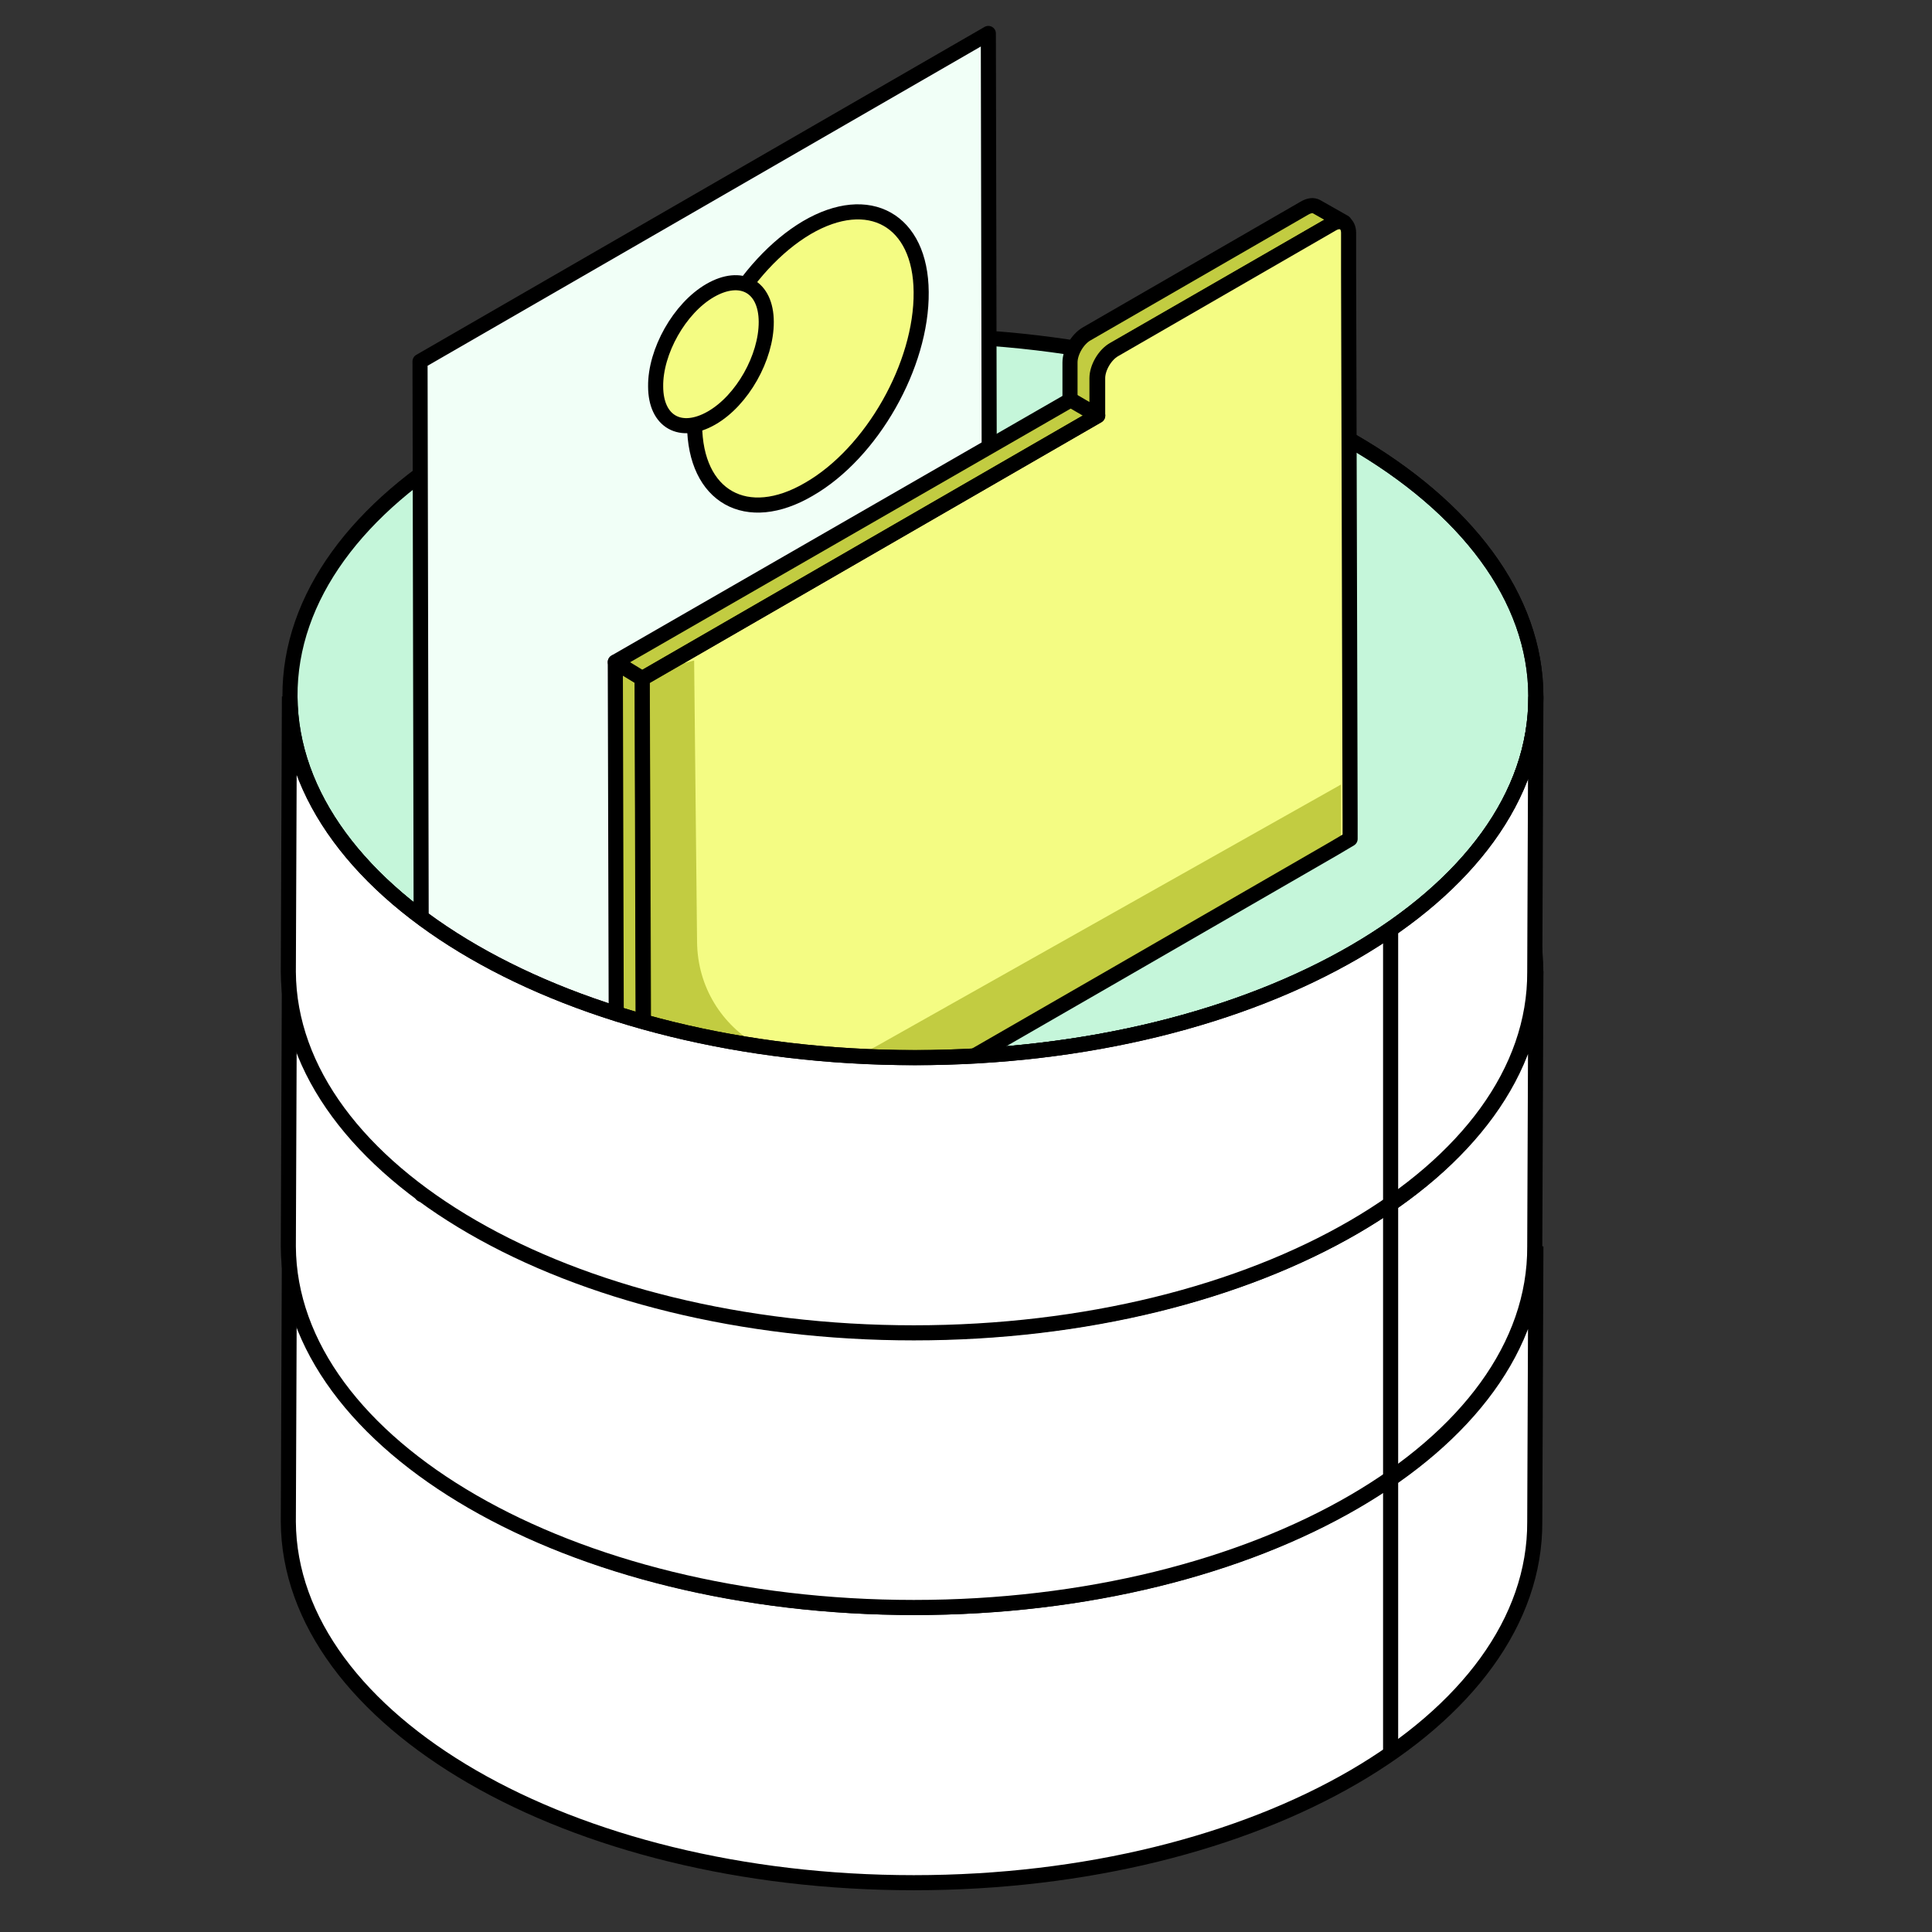 <svg width="64" height="64" viewBox="0 0 64 64" fill="none" xmlns="http://www.w3.org/2000/svg">
<rect x="0" y="0" width="64" height="64" fill="#333333" stroke="none"/>
<g clip-path="url(#clip0)">
<path d="M50.878 41.289L50.841 50.406C50.878 57.018 41.667 62.367 30.271 62.367C24.564 62.367 19.402 61.03 15.654 58.864C11.905 56.697 9.57 53.702 9.551 50.406L9.588 41.289C9.607 44.586 11.943 47.581 15.691 49.747C19.44 51.913 24.601 53.25 30.309 53.25C41.705 53.25 50.916 47.882 50.878 41.289Z" fill="white" stroke="black" stroke-width="0.5" stroke-miterlimit="10"/>
<path d="M44.792 23.734C48.54 25.9 50.876 28.895 50.876 32.192C50.914 38.803 41.703 44.153 30.306 44.153C24.599 44.153 19.438 42.816 15.689 40.649C11.941 38.483 9.605 35.488 9.586 32.192C9.548 25.58 18.759 20.23 30.156 20.23C35.882 20.23 41.043 21.568 44.792 23.734Z" fill="white" stroke="black" stroke-width="0.5" stroke-miterlimit="10"/>
<path d="M50.878 32.172L50.841 41.289C50.878 47.901 41.667 53.25 30.271 53.25C24.564 53.25 19.402 51.913 15.654 49.746C11.905 47.58 9.57 44.585 9.551 41.289L9.588 32.172C9.607 35.468 11.943 38.463 15.691 40.63C19.44 42.796 24.601 44.133 30.309 44.133C41.705 44.133 50.916 38.783 50.878 32.172Z" fill="white" stroke="black" stroke-width="0.5" stroke-miterlimit="10"/>
<path d="M44.792 14.617C48.541 16.783 50.877 19.778 50.877 23.075C50.914 29.686 41.703 35.036 30.307 35.036C24.6 35.036 19.438 33.698 15.69 31.532C11.941 29.366 9.624 26.371 9.606 23.075C9.568 16.463 18.779 11.113 30.175 11.113C35.883 11.113 41.044 12.451 44.792 14.617Z" fill="#C5F6DA" stroke="black" stroke-width="0.5" stroke-miterlimit="10"/>
<path d="M13.914 11.972L32.74 1.108L32.797 28.703L13.97 39.567L13.914 11.972Z" fill="#F1FFF7" stroke="black" stroke-width="0.5" stroke-linejoin="round"/>
<path d="M30.515 9.675C30.499 7.292 28.789 6.331 26.725 7.542C24.65 8.772 22.993 11.691 23.009 14.074C23.024 16.457 24.735 17.418 26.798 16.207C28.882 15.009 30.539 12.091 30.515 9.675Z" fill="#F4FC83" stroke="black" stroke-width="0.5" stroke-miterlimit="10"/>
<path d="M25.383 10.663C25.38 9.488 24.549 9.036 23.53 9.62C22.51 10.205 21.703 11.649 21.719 12.804C21.722 13.979 22.553 14.431 23.572 13.847C24.592 13.262 25.387 11.838 25.383 10.663Z" fill="#F4FC83" stroke="black" stroke-width="0.5" stroke-linejoin="round"/>
<path d="M43.609 6.845C43.51 6.795 43.386 6.795 43.212 6.895L35.991 11.064C35.694 11.237 35.445 11.659 35.445 12.007V13.247L36.339 13.768V12.528C36.339 12.18 36.587 11.758 36.885 11.585L44.131 7.416C44.279 7.317 44.428 7.317 44.528 7.366L43.609 6.845Z" fill="#C2CC41" stroke="black" stroke-width="0.5" stroke-linejoin="round"/>
<path d="M44.128 7.413C44.426 7.239 44.674 7.388 44.674 7.711V8.952L44.724 27.166V27.786L44.178 28.109L36.957 32.278L21.323 41.286L21.273 22.476L36.361 13.766V12.525C36.361 12.178 36.609 11.756 36.907 11.582L44.128 7.413Z" fill="#F4FC83"/>
<path d="M21.351 41.289L20.432 40.768L20.383 21.934L21.276 22.48L21.351 41.289Z" fill="#C2CC41" stroke="black" stroke-width="0.5" stroke-linejoin="round"/>
<path d="M21.276 22.477L20.383 21.931L35.47 13.246L36.364 13.767L21.276 22.477Z" fill="#C2CC41" stroke="black" stroke-width="0.5" stroke-linejoin="round"/>
<path fill-rule="evenodd" clip-rule="evenodd" d="M44.422 27.909V25.989L29.054 34.645C26.404 36.138 23.123 34.244 23.091 31.202L22.994 21.879L21.324 22.332L21.349 41.291L44.422 27.909Z" fill="#909C00" fill-opacity="0.5"/>
<path d="M44.128 7.417C44.426 7.243 44.674 7.392 44.674 7.715V8.956L44.724 27.17V27.79L44.178 28.113L36.957 32.282L21.323 41.29L21.273 22.48L36.361 13.77V12.529C36.361 12.182 36.609 11.76 36.907 11.586L44.128 7.417Z" stroke="black" stroke-width="0.5" stroke-linejoin="round"/>
<path d="M50.878 23.074L50.841 32.191C50.878 38.803 41.667 44.152 30.271 44.152C24.564 44.152 19.402 42.815 15.654 40.649C11.905 38.483 9.57 35.488 9.551 32.191L9.588 23.074C9.607 26.371 11.943 29.366 15.691 31.532C19.44 33.698 24.601 35.035 30.309 35.035C41.705 35.035 50.916 29.667 50.878 23.074Z" fill="white" stroke="black" stroke-width="0.5" stroke-miterlimit="10"/>
<path d="M46.066 30.789L46.066 58.131" stroke="black" stroke-width="0.5" stroke-miterlimit="10"/>
<path d="M44.792 14.617C48.541 16.783 50.877 19.778 50.877 23.075C50.914 29.686 41.703 35.036 30.307 35.036C24.599 35.036 19.438 33.699 15.69 31.532C11.941 29.366 9.624 26.371 9.605 23.075" stroke="black" stroke-width="0.5" stroke-miterlimit="10"/>
</g>
<defs>
<clipPath id="clip0">
<rect width="64" height="64" fill="white"/>
</clipPath>
</defs>
</svg>
